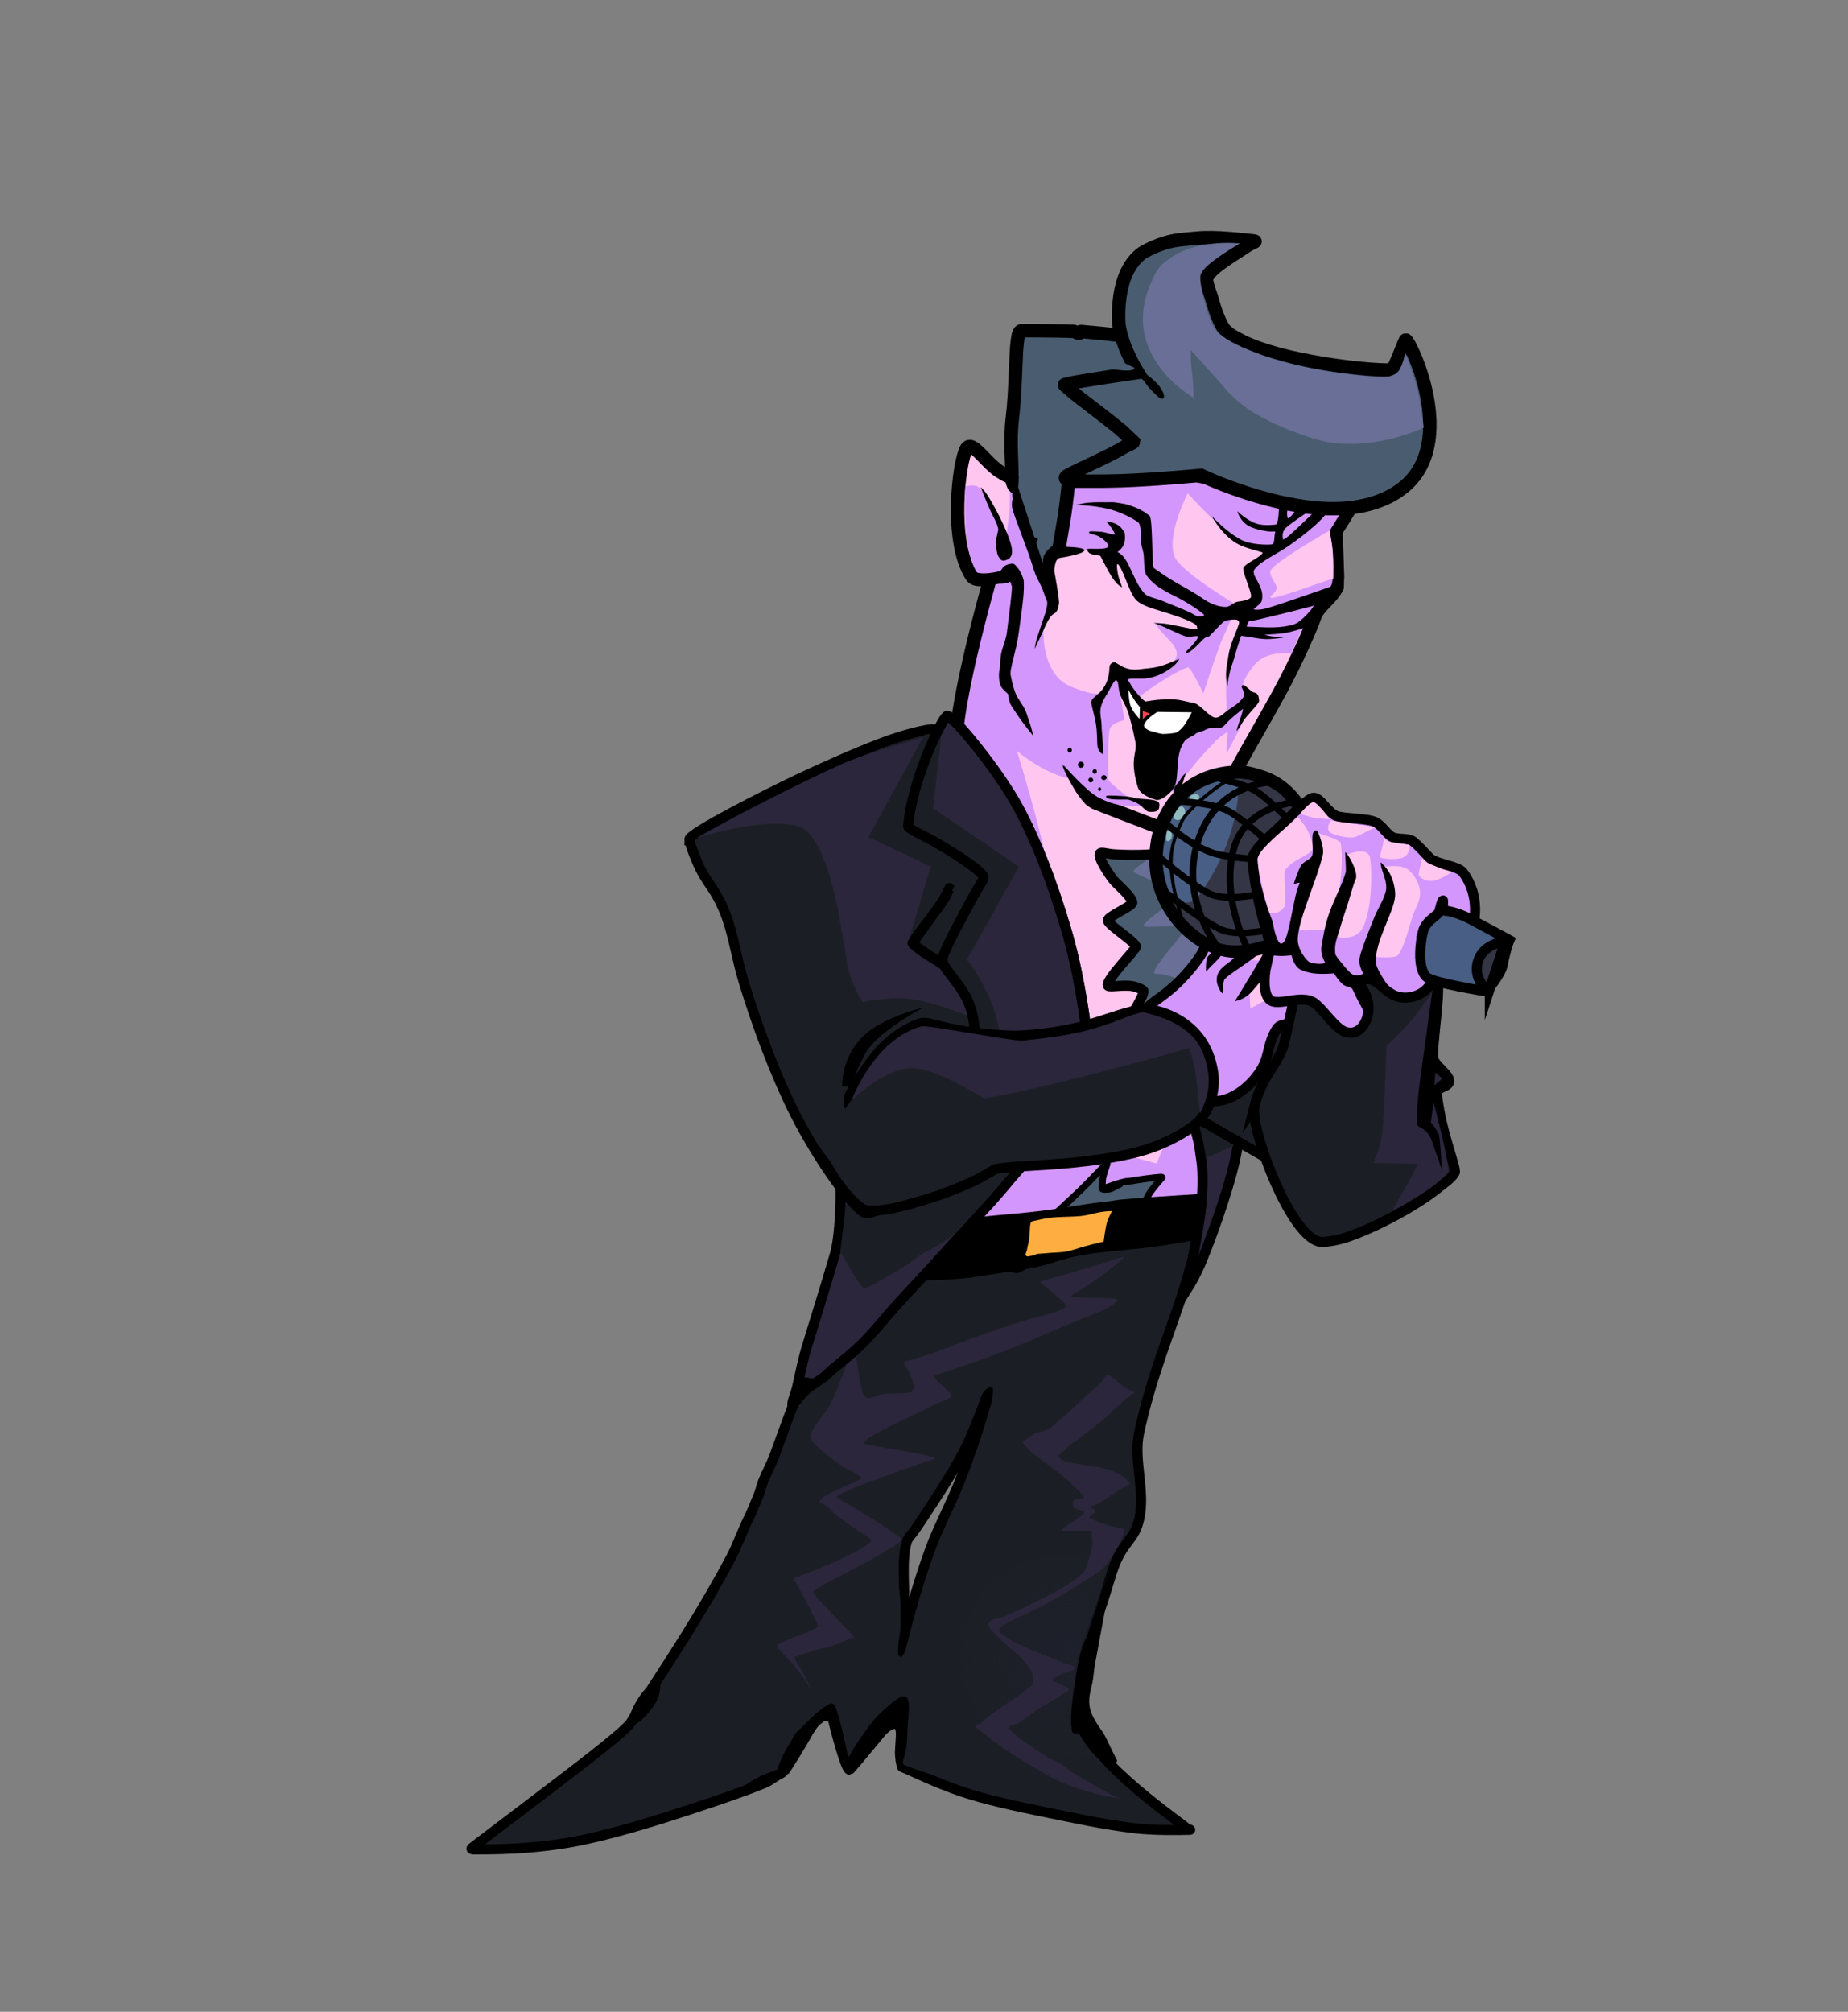 <svg version="1.1" xmlns="http://www.w3.org/2000/svg" xmlns:xlink="http://www.w3.org/1999/xlink" width="275.248" height="299.552" viewBox="0,0,275.248,299.552"><rect x="0" y="0" width="275.248" height="299.552" fill="#808080" stroke="none"/><defs><radialGradient cx="261.526" cy="276.89" r="16.464" gradientUnits="userSpaceOnUse" id="color-1"><stop offset="0" stop-color="#1e202b"/><stop offset="1" stop-color="#1e202b" stop-opacity="0"/></radialGradient></defs><g transform="translate(-102.376,-30.224)"><g data-paper-data="{&quot;isPaintingLayer&quot;:true}" fill-rule="nonzero" stroke-linejoin="miter" stroke-miterlimit="10" stroke-dasharray="" stroke-dashoffset="0" style="mix-blend-mode: normal"><path d="M102.376,329.776v-299.552h275.248v299.552z" fill="none" stroke="none" stroke-width="0" stroke-linecap="butt"/><g stroke-linecap="butt"><g><path d="M246.04,165.634c0,0 -2.001,-18 -1.146,-26.775c0.937,-9.615 6.946,-29.425 6.946,-29.425l28.8,8l-0.4,48.6z" fill="#d396fc" stroke="#000000" stroke-width="2"/><path d="M253.64,186.234c0,0 6.255,-9.938 6.286,-16.797c0.035,-7.921 -6.086,-27.403 -6.086,-27.403c0,0 3.47,3.012 7.439,4.053c4.156,1.09 16.961,1.747 16.961,1.747l13.8,38.4z" fill="#ffc6ef" stroke="none" stroke-width="0"/></g><g><path d="M270.506,182.091c0,0 2.303,-3.656 2.188,-4.315c-0.022,-0.128 -0.983,-0.693 -2.082,-0.77c-1.453,-0.102 -3.148,0.273 -3.237,-0.052c-0.248,-0.909 4.222,-5.374 4.187,-5.759c-0.069,-0.753 -3.999,-3.125 -4.176,-3.9c-0.134,-0.588 3.747,-2.16 3.642,-2.713c-0.179,-0.939 -2.076,-2.484 -2.738,-3.235c-0.359,-0.408 -2.646,-3.622 -2.024,-4.099c0.232,-0.178 1.085,0.117 1.951,0.178c1.57,0.11 3.641,0.134 5.374,0.028c6.367,-0.39 13.915,-0.963 13.915,-0.963v19.9z" fill="#4a5c6f" stroke="#000000" stroke-width="1.5"/><path d="M279.093,168.247c0.183,-0.463 -6.701,0.275 -6.449,-0.178c0.713,-1.278 5.291,-3.984 5.312,-4.484c0.034,-0.814 -6.822,-3.186 -6.765,-3.646c0.039,-0.317 2.014,-1.648 2.014,-1.648l13.5,-1.2l0.4,18.7c0,0 -3.333,1.179 -5.29,1.088c-2.258,-0.105 -4.479,-1.201 -6.158,-1.564c-0.551,-0.119 -1.076,0.035 -1.313,-0.144c-0.711,-0.536 4.246,-5.653 4.749,-6.924z" fill="#696f96" stroke="none" stroke-width="0"/></g></g><g stroke-linecap="butt"><path d="M183.701,296.989c5.676,-4.32 11.81,-8.987 12.668,-10.341c0.77,-1.214 1.538,-2.604 2.531,-4.141c3.497,-5.409 8.272,-12.637 12.38,-20.426c0.932,-1.766 1.578,-3.68 2.454,-5.48c0.651,-1.337 0.986,-2.198 1.551,-3.548c0.406,-0.969 0.393,-1.329 0.767,-2.294c0.32,-0.829 1.296,-2.752 1.6,-3.573c1.293,-3.497 2.462,-6.894 3.752,-9.991c3.861,-9.269 5.717,-16.918 5.717,-16.918l29.247,-4.838c0,0 -3.649,15.058 -9.383,28.661c-1.395,3.31 -3.976,7.301 -5.874,10.209c-0.952,1.46 -1.783,2.739 -2.527,3.793c-0.446,0.632 -0.975,1.079 -1.162,1.726c-0.787,2.722 -0.26,6.209 -0.401,10.344c-0.242,7.05 -0.735,14.742 -0.735,14.742c0,0 -7.236,8.826 -7.369,8.826c-0.577,-0.001 -2.095,-5.915 -2.627,-8.061c-0.118,-0.476 -0.414,-0.627 -0.776,-0.376c-0.987,0.684 -2.979,2.193 -4.111,3.939c-0.81,1.249 -1.927,4.705 -2.621,4.996c-0.761,0.319 -1.69,1.136 -2.514,1.472c-3.275,1.337 -6.986,2.579 -10.852,3.855c-5.127,1.692 -10.526,3.352 -15.539,4.469c-7.871,1.753 -15.361,1.529 -16.494,1.562c-1.127,0.033 -0.889,-0.097 -0.248,-0.583c0,0 6.086,-4.615 10.565,-8.024z" fill="#1b1f25" stroke="#000000" stroke-width="1.5"/><path d="M254.482,215.398l26.762,-3.537c0,0 -0.625,4.249 -2.64,10.644c-1.777,5.638 -4.842,12.889 -6.58,21.134c-0.848,4.022 0.975,8.57 0.027,12.774c-0.675,2.992 -2.127,3.22 -3.478,6.362c-0.706,1.641 -1.219,3.796 -1.966,6.004c-1.03,3.045 -2.262,6.192 -2.882,8.235c-0.971,3.196 -0.319,5.916 -0.364,8.456c-0.103,5.833 13.693,15.254 15.707,16.931c0.2,0.167 0.678,0.268 0.561,0.272c-1.712,0.06 -5.591,0.092 -8.253,-0.231c-4.762,-0.578 -9.021,-1.521 -12.8,-2.286c-5.196,-1.053 -9.487,-1.99 -12.938,-3.162c-4.134,-1.404 -7.062,-2.922 -8.896,-3.669c-0.334,-0.136 0.072,-5.68 0.152,-7.241c0.081,-1.58 -0.939,-1.17 -0.939,-1.17c0,0 -0.456,-5.392 0.573,-9.252c0.721,-2.706 2.012,-8.204 4.382,-14.728c1.125,-3.096 2.972,-6.563 4.324,-9.933c1.323,-3.297 2.418,-6.496 3.382,-9.699c4.27,-14.193 5.867,-25.904 5.867,-25.904z" fill="#1b1f25" stroke="#000000" stroke-width="1.5"/><path d="M246.006,243.084c0,0 -4.799,0.893 -4.898,-0.302c-0.327,-3.954 2.59,-27.587 2.59,-27.587h21.303c0,0 -11.683,26.678 -13.624,30.185c-0.456,0.824 -2.531,-0.995 -2.531,-0.995c0,0 2.078,-7.643 1.243,-7.643c-1.104,0 -1.837,1.709 -2.5,3.036c-0.789,1.578 -1.583,3.306 -1.583,3.306z" fill="#1b1f25" stroke="none" stroke-width="0"/><path d="M231.808,284.43c0.016,-2.012 1.749,-9.758 1.749,-9.758c0,0 0.827,-11.181 1.389,-11.555c0.345,-0.229 1.285,2.449 1.478,4.723c0.162,1.904 0.057,5.379 -0.016,5.613c-0.028,0.089 -0.324,1.773 -0.283,2.758c0.026,0.632 0.348,0.738 0.451,0.738c0.457,0 1.634,-3.384 2.542,-6.447c0.539,-1.817 1.129,-3.731 1.173,-4.182c0.125,-1.288 0.546,8.189 0.546,8.189l-0.799,10.57c0,0 -8.239,0.662 -8.228,-0.65z" fill="#1b1f25" stroke="none" stroke-width="0"/><path d="M245.062,276.89c0,-8.329 7.371,-15.082 16.464,-15.082c2.435,0 4.745,-0.813 6.825,0.056c0.114,0.048 -0.188,0.862 -0.598,1.999c-0.284,0.787 -0.574,1.729 -1.005,2.678c-0.516,1.138 -0.883,2.858 -1.517,4.446c-0.318,0.796 -0.742,2.174 -1.063,3.391c-0.052,0.198 -0.145,0.499 -0.251,0.825c-0.205,0.629 -0.397,1.351 -0.51,1.605c-1.56,3.517 0.237,8.513 -0.834,9.618c-0.118,0.122 0.571,2.516 1.429,3.56c0.626,0.762 2.126,1.967 2.049,1.982c-1.088,0.207 -3.369,0.004 -4.524,0.004c-9.093,0 -16.464,-6.752 -16.464,-15.082z" fill="url(#color-1)" stroke="none" stroke-width="0"/><path d="M267.974,293.78c0,0 -1.613,-1.217 -2.902,-2.611c-0.835,-0.903 -1.414,-1.879 -1.928,-2.73c-0.148,-0.245 -0.977,0.026 -1.071,-0.36c-0.273,-1.125 -0.187,-2.915 0.047,-4.796c0.242,-1.951 0.595,-4 0.876,-5.507c0.255,-1.367 0.717,-2.777 0.717,-2.777l3.462,-6.18c0,0 -1.528,8.215 -1.733,9.344c-0.137,0.754 -0.189,1.815 -0.376,2.694c-0.231,1.088 -0.574,2.027 -0.417,3.307c0.234,1.914 1.888,3.655 2.332,4.579c0.939,1.958 1.792,3.656 1.792,3.656z" fill="#000000" stroke="none" stroke-width="0"/><path d="M219.875,294.291c0,0 -6.861,2.426 -7.171,2.327c-0.134,-0.043 1.244,-1.054 2.645,-1.77c1.378,-0.705 2.777,-1.114 2.777,-1.114c0,0 0.742,-2.292 2.056,-4.243c0.329,-0.49 0.552,-1.088 0.975,-1.472c0.959,-0.87 2.784,-2.992 4.773,-4.099c0.689,-0.383 1.035,0.675 1.49,2.352c0.731,2.695 1.485,6.626 1.485,6.626c0,0 -0.319,1.383 -1.254,-0.326c-1.158,-2.115 -1.231,-6.155 -2.233,-6.155c-0.948,0 -1.868,1.861 -2.979,3.758c-1.249,2.132 -2.563,4.118 -2.563,4.118z" fill="#000000" stroke="none" stroke-width="0"/><path d="M228.278,293.455c0,0 -0.861,-1.6 -0.683,-2.116c0.088,-0.253 1.119,0.708 1.277,0.394c0.639,-1.272 1.809,-2.981 3.074,-4.68c1.335,-1.793 3.382,-3.419 4.318,-4.026c0.459,-0.298 1.036,-0.284 1.219,0.003c0.464,0.728 0.242,2.238 0.059,3.879c-0.22,1.967 -0.535,4.052 -0.772,5.274c-0.119,0.614 -0.276,1.062 -0.276,1.062c0,0 -0.679,0.245 -0.749,-1.053c-0.017,-0.314 -0.091,-0.668 -0.08,-1.036c0.05,-1.617 0.354,-3.51 -0.078,-3.499c-1.021,0.026 -3.534,3.503 -5.359,5.356c-0.881,0.894 -1.951,0.441 -1.951,0.441z" fill="#000000" stroke="none" stroke-width="0"/><path d="M236.839,292.591c0.127,-0.433 0.337,-1.214 0.449,-1.727c0.185,-0.849 0.993,-5.589 0.993,-5.589l1.819,2.883c0,0 2.209,2.142 3.519,3.411c0.447,0.434 1.063,1.031 1.724,1.672c1.784,1.729 3.894,3.775 3.894,3.775c0,0 -9.316,-2.942 -9.84,-3.133c-0.779,-0.284 -1.816,-0.661 -2.148,-0.781c-0.205,-0.075 -0.475,-0.294 -0.411,-0.51z" fill="#1b1f25" stroke="none" stroke-width="0"/><path d="M196.241,287.068c-0.68,-0.1 0.06,-2.19 1.166,-3.937c0.754,-1.191 2.323,-2.918 2.971,-2.829c0.363,0.05 0.414,0.731 0.31,1.505c-0.105,0.784 -0.368,1.617 -1.006,2.505c-0.712,0.991 -1.54,1.939 -2.307,2.419c-0.483,0.302 -1.118,0.339 -1.134,0.337z" fill="#000000" stroke="none" stroke-width="0"/><path d="M223.123,281.836c0,0 -0.417,-0.99 -1.46,-2.326c-0.474,-0.609 -1.046,-1.336 -1.592,-1.943c-0.721,-0.802 -1.398,-1.452 -1.751,-1.897c-0.187,-0.235 -0.207,-0.461 -0.189,-0.491c0.233,-0.393 3.205,-1.359 4.903,-2.123c0.643,-0.289 1.173,-0.485 1.201,-0.704c0.038,-0.296 -2.527,-5.092 -3.491,-6.823c-0.242,-0.434 -0.044,-0.321 0.279,-0.443c1.334,-0.504 5.027,-1.931 7.813,-3.317c1.68,-0.836 3.093,-1.601 3.34,-2.249c0.021,-0.056 -0.719,-0.583 -1.566,-1.122c-0.814,-0.518 -1.895,-1.23 -2.85,-1.941c-0.871,-0.649 -1.542,-1.374 -2.163,-1.877c-0.627,-0.507 -1.246,-0.616 -1.149,-0.829c0.288,-0.634 2.221,-1.562 3.86,-2.244c0.618,-0.257 2.347,-1.022 2.375,-1.25c0.02,-0.16 -0.739,-0.567 -1.778,-1.157c-0.294,-0.167 -0.686,-0.28 -0.996,-0.49c-2.278,-1.542 -5.004,-3.821 -4.861,-4.489c0.166,-0.776 0.697,-1.522 1.227,-2.262c0.782,-1.089 1.661,-2.165 2.163,-3.304c2.015,-4.569 3.209,-8.748 3.209,-8.748c0,0 0.728,7.628 1.502,8.351c0.696,0.65 1.787,-0.262 2.909,-0.371c1.33,-0.129 2.704,-0.075 3.515,-0.152c0.419,-0.04 0.688,-0.17 0.722,-0.262c0.284,-0.762 0.199,-1.073 -0.034,-1.742c-0.28,-0.804 -0.772,-1.659 -1.09,-2.17c-0.179,-0.288 -0.328,-0.384 0.073,-0.509c0.791,-0.248 2.528,-0.724 4.397,-1.363c1.733,-0.592 3.709,-1.428 5.838,-2.211c2.058,-0.757 4.264,-1.461 6.222,-2.127c2.359,-0.803 4.479,-1.201 5.955,-1.692c0.641,-0.213 1.161,-0.566 1.526,-0.774c0.353,-0.201 -2.244,-2.311 -3.317,-3.162c-0.274,-0.218 -0.741,-0.495 -0.407,-0.606c1.183,-0.393 4.54,-1.268 6.153,-1.776c1.569,-0.495 4.588,-1.441 5.885,-1.836c0.418,-0.127 0.343,0.021 0.048,0.277c-0.684,0.592 -2.055,1.743 -3.638,2.876c-1.687,1.207 -3.98,2.461 -3.991,2.638c-0.026,0.448 6.925,0.019 6.924,0.652c-0,0.005 -0.555,0.671 -1.993,1.364c-1.235,0.594 -2.937,1.184 -4.852,1.984c-2.614,1.093 -5.624,2.45 -8.378,3.559c-6.512,2.622 -12.094,4.092 -12.109,4.429c-0.019,0.436 2.493,2.312 2.611,2.916c0.054,0.275 -1.394,0.697 -2.616,1.309c-3.484,1.746 -9.801,4.504 -10.573,5.654c-0.124,0.184 1.457,0.423 3.437,0.768c3.219,0.561 7.496,1.279 7.228,1.576c-0.11,0.122 -2.847,0.933 -5.809,2.028c-1.961,0.725 -4.055,1.469 -5.715,2.144c-1.794,0.729 -3.083,1.365 -3.155,1.459c-0.107,0.139 1.987,1.242 4.219,2.612c2.752,1.689 5.756,3.705 5.618,3.878c-0.326,0.408 -2.582,1.81 -5.146,3.195c-3.61,1.95 -7.829,4.013 -8.129,4.506c-0.208,0.343 6.372,6.846 6.145,6.817c-0.412,-0.052 -1.829,0.713 -3.274,1.22c-1.172,0.412 -2.306,0.525 -3.382,0.918c-1.137,0.415 -2.026,0.722 -2.256,0.717c-0.179,-0.004 0.56,1.251 1.04,2.009c0.971,1.533 1.37,2.925 1.37,2.925z" fill="#2b263c" stroke="none" stroke-width="0"/><path d="M248.505,286.8c0.339,-0.295 0.705,-0.734 1.228,-1.121c1.507,-1.116 3.613,-2.449 4.956,-3.425c0.812,-0.59 1.457,-1.098 1.506,-1.212c0.215,-0.509 0.043,-1.6 -0.247,-2.083c-0.305,-0.506 -0.849,-1.263 -1.595,-2.003c-0.625,-0.62 -1.417,-1.205 -2.094,-1.837c-1.046,-0.977 -2.013,-1.885 -2.465,-2.469c-0.21,-0.272 -0.313,-0.621 -0.264,-0.72c0.02,-0.042 0.213,-0.321 0.673,-0.524c0.361,-0.159 1,-0.199 1.557,-0.425c0.713,-0.29 1.56,-0.639 2.471,-1.06c0.903,-0.417 1.869,-0.947 2.83,-1.418c1.273,-0.624 2.537,-1.275 3.634,-1.906c1.76,-1.011 3.158,-2.154 3.367,-2.742c0.419,-1.178 0.767,-2.334 1.015,-3.453c0.1,-0.45 -0.142,-1.792 -0.072,-2.223c0.017,-0.102 -4.44,0.012 -4.424,-0.074c0.124,-0.672 3.179,-2.07 3.264,-2.687c0.032,-0.229 -0.36,-0.268 -0.761,-0.374c-0.693,-0.184 -0.976,-0.419 -0.922,-1.108c0.05,-0.642 1.585,-0.432 1.68,-0.808c0.028,-0.109 -1.383,-1.63 -3.293,-3.212c-1.517,-1.256 -3.439,-2.494 -4.561,-3.489c-0.803,-0.712 -1.321,-1.424 -1.292,-1.48c0.028,-0.056 0.595,-0.377 1.474,-1.09c0.564,-0.457 1.912,-0.416 2.674,-1.032c1.583,-1.278 3.348,-2.902 4.861,-4.353c0.827,-0.793 1.742,-1.46 2.347,-2.065c0.479,-0.479 0.702,-0.948 0.962,-1.214c0.235,-0.24 0.286,-0.467 0.54,-0.264c0.582,0.466 1.865,1.518 2.393,1.912c0.199,0.148 1.08,0.518 1.283,0.639c0.322,0.193 -0.219,0.231 -0.482,0.458c-0.425,0.368 -1.149,0.995 -2.025,1.758c-0.454,0.396 -0.949,0.978 -1.464,1.429c-1.374,1.203 -2.891,2.211 -4.162,3.322c-0.332,0.29 -0.755,0.469 -1.077,0.703c-0.49,0.356 -0.855,0.743 -1.163,1.074c-0.492,0.528 -0.864,0.67 -0.852,0.726c0.046,0.213 0.534,0.744 0.917,0.869c1.247,0.406 3.985,0.551 6.286,1.148c1.551,0.402 2.963,1.374 3.458,2.156c0.051,0.08 -0.36,0.213 -0.976,0.587c-1.014,0.616 -2.504,1.613 -3.488,2.262c-0.57,0.376 -1.624,0.585 -1.577,0.665c0.15,0.256 0.714,0.214 0.871,0.474c0.227,0.376 -1.014,0.755 -0.776,1.138c0.054,0.087 1.074,0.584 2.189,0.942c1.392,0.447 2.933,0.687 2.933,0.687c0,0 -0.007,1.156 -1.269,3.146c-0.601,0.947 -1.105,2.142 -2.738,3.383c-0.625,0.475 -1.443,0.904 -2.252,1.422c-2.03,1.298 -4.445,2.755 -6.835,3.975c-1.426,0.728 -2.976,1.324 -4.044,1.885c-0.871,0.458 -1.394,0.918 -1.494,1.202c-0.176,0.498 1.518,1.524 3.706,2.519c1.759,0.8 3.867,1.554 5.36,2.198c1.274,0.55 2.38,0.658 2.324,0.987c-0.065,0.389 -3.758,1.146 -3.489,1.854c0.047,0.123 0.358,0.183 0.657,0.325c0.746,0.356 1.924,0.76 1.759,1.151c-0.062,0.147 -0.549,0.319 -1.155,0.737c-0.895,0.617 -2.43,1.432 -3.706,2.274c-1.132,0.747 -2.007,1.531 -2.835,1.98c-0.321,0.174 -0.884,0.204 -1.196,0.392c-0.23,0.139 0.169,0.444 0.603,0.867c0.838,0.816 2.673,2.094 4.809,3.463c0.782,0.501 1.604,0.789 2.432,1.297c0.609,0.373 1.22,0.968 1.822,1.327c1.998,1.194 3.882,2.273 5.155,2.975c0.98,0.54 2.078,0.791 2.078,0.791c0,0 -2.142,-0.174 -5.231,-1.097c-1.251,-0.374 -2.726,-0.808 -4.171,-1.501c-3.288,-1.614 -6.689,-3.786 -9.097,-5.463c-1.329,-0.926 -2.273,-1.776 -2.81,-2.223c-0.194,-0.162 -0.674,-0.306 -0.509,-0.547c0.072,-0.105 0.665,-0.288 0.791,-0.398z" fill="#2b263c" stroke="none" stroke-width="0"/></g><g stroke-linecap="butt"><g fill="none" stroke="none" stroke-width="1" font-family="sans-serif" font-weight="normal" font-size="12" text-anchor="start"/><path d="M239.457,215.973l19.722,-22.186c0,0 2.314,-4.416 6.555,-5.918c3.714,-1.316 17.52,-2.61 17.52,-2.61c0,0 0.873,15.939 0.694,20.337c-0.078,1.907 -1.748,5.577 -1.748,5.577z" fill="#d396fc" stroke="none" stroke-width="0"/><path d="M257.856,212.518c0,0 3.912,-3.588 5.555,-5.17c1.016,-0.978 3.002,-3.074 3.758,-3.847c0.22,-0.225 0.086,0.104 -0.016,0.39c-0.212,0.598 -0.541,1.59 -0.553,2.017c-0.006,0.208 -0.076,1.101 -0.043,1.342c0.01,0.073 0.511,0.117 1.007,0.038c0.574,-0.092 1.261,-0.638 1.552,-0.713c0.579,-0.149 -2.124,0.522 -1.925,0.453c0.653,-0.226 1.714,-0.619 2.698,-0.847c0.361,-0.084 0.794,-0.068 1.075,-0.123c0.977,-0.193 3.336,-0.501 4.328,-0.56c0.395,-0.023 0.019,0.23 -0.22,0.515c-0.316,0.378 -0.786,0.947 -1.258,1.555c-0.8,1.03 -2.079,4.586 -2.514,4.758c-2.645,1.047 -13.446,0.193 -13.446,0.193z" fill="#4a5c6f" stroke="#000000" stroke-width="1"/><path d="M236.611,220.913l6.794,-8.842c0,0 3.271,-0.461 6.223,-0.778c1.667,-0.179 5.046,-0.41 8.523,-0.858c2.871,-0.37 5.688,-0.946 8.737,-1.262c0.874,-0.091 1.738,-0.265 2.582,-0.346c3.593,-0.342 6.838,-0.502 9.079,-0.66c1.946,-0.137 3.134,-0.205 3.134,-0.205l-1.148,6.877c0,0 -2.921,0.597 -7.073,1.126c-2.94,0.374 -6.641,0.58 -9.726,1.107c-3.667,0.627 -4.696,1.464 -8.164,2.034c-0.696,0.114 -0.992,0.582 -1.648,0.689c-0.321,0.052 -1.019,-0.254 -1.328,-0.205c-2.292,0.368 -4.251,0.67 -5.623,0.86c-3.577,0.495 -10.361,0.463 -10.361,0.463z" fill="#000000" stroke="none" stroke-width="0"/><g><path d="M280.05,217.539c0.39,-2.26 0.962,-5.093 1.235,-7.713c0.313,-3.004 0.219,-5.729 -0.003,-6.992c-0.132,-0.753 -0.193,-1.715 -0.435,-2.75c-0.434,-1.854 -1.161,-3.941 -1.866,-5.468c-2.063,-4.465 -49.584,1.793 -49.584,1.793c0,0 51.82,-16.342 55.971,-12.205c0.678,0.676 2.124,11.072 1.996,12.25c-0.201,1.849 -0.518,3.62 -0.749,5.02c-0.672,4.075 -3.282,11.687 -5.203,16.374c-0.955,2.33 -2.037,4.03 -2.037,4.03c0,0 0.397,-2.726 0.675,-4.339z" fill="#2b263c" stroke="#000000" stroke-width="1.5"/><path d="M282.006,202.599c0,0 -0.773,-5.13 -2.018,-7.535c-0.623,-1.202 -1.685,-3.533 -2.793,-5.244c-0.572,-0.882 -1.419,-1.713 -1.961,-2.448c-1.349,-1.829 -2.176,-3.071 -2.176,-3.071l11.974,-0.491c0,0 1.028,6.16 1.52,9.893c0.196,1.486 0.064,2.588 0.049,2.764c-0.173,2.085 -0.516,4.412 -0.516,4.412c0,0 -1.385,0.57 -2.027,0.89c-0.58,0.29 -2.052,0.829 -2.052,0.829z" fill="#1b1f25" stroke="none" stroke-width="0"/></g><g><path d="M220.386,239.304c-0.014,-0.454 0.411,-1.318 0.698,-2.481c0.388,-1.573 0.744,-3.695 1.471,-6.096c1.276,-4.213 2.886,-9.286 4.174,-13.763c0.551,-1.917 0.721,-4.946 0.808,-6.655c0.205,-4.038 -0.478,-22.003 -0.478,-22.003l35.475,5.821c0,0 -1.85,2.095 -4.593,5.471c-0.363,0.447 -3.484,3.936 -4.071,4.376c-0.387,0.29 1.739,-2.48 1.463,-2.157c-0.38,0.445 2.149,-1.759 1.992,-1.254c-0.12,0.389 -2.904,3.484 -3.238,3.86c-1.247,1.405 -2.736,3.268 -4.151,4.818c-2.36,2.584 -4.882,5.321 -7.331,8.049c-2.108,2.349 -4.352,4.691 -6.389,6.923c-1.938,2.123 -3.661,4.363 -5.512,6.168c-1.967,1.918 -4.046,3.376 -5.492,4.792c-0.483,0.473 -1.987,1.208 -2.838,2.029c-1.311,1.264 -1.973,2.563 -1.987,2.104z" fill="#2b263c" stroke="#000000" stroke-width="1.5"/><path d="M221.085,237.229v-1.719c0,0 0.441,-0.246 0.789,-0.246c0.456,0 1.711,0.246 1.711,0.246v1.228z" fill="#000000" stroke="none" stroke-width="0"/><path d="M227.533,216.598c0,0 0.535,-4.646 0.862,-7.038c0.168,-1.231 -0.068,-3.135 -0.099,-5.002c-0.048,-2.929 -1.185,-16.377 -1.185,-16.377l33.975,7.049c0,0 -1.59,1.512 -3.69,3.692c-0.289,0.3 -0.507,1.143 -1.014,1.506c-0.684,0.49 -1.679,0.877 -2.046,1.306c-0.402,0.47 -0.509,1.885 -0.827,2.256c-2.775,3.242 -8.344,9.415 -8.344,9.415c0,0 -1.012,0.951 -2.803,2.09c-0.763,0.485 -1.62,0.781 -2.512,1.339c-0.908,0.568 -1.854,1.399 -2.774,1.959c-2.876,1.751 -5.507,3.257 -6.006,3.232c-0.521,-0.027 -3.537,-5.427 -3.537,-5.427z" fill="#1b1f25" stroke="none" stroke-width="0"/></g><path d="M262.518,200.184c0,0 4.55,-2.07 6.249,-2.908c1.293,-0.638 3.592,-1.521 3.592,-1.521c0,0 1.3,0.762 1.964,0.815c0.683,0.055 1.902,0.005 1.902,0.005c0,0 0.092,1.288 -0.228,3.081c-0.246,1.375 -1.354,3.808 -1.354,3.808z" fill="#ffc6ef" stroke="none" stroke-width="0"/><path d="M255.176,217.162c-0.17,-0.269 0.139,-0.482 0.198,-1.026c0.039,-0.361 0.193,-0.776 0.254,-1.185c0.103,-0.69 0.115,-1.36 0.143,-1.717c0.034,-0.439 0.005,-1.129 0.454,-1.191c0.466,-0.064 1.161,-0.308 2.603,-0.497c1.395,-0.183 3.068,-0.103 4.602,-0.266c1.042,-0.111 2.019,-0.436 2.8,-0.569c1.068,-0.181 1.77,-0.157 1.77,-0.157c0,0 -0.59,1.108 -0.769,1.763c-0.225,0.824 -0.475,2.792 -0.475,2.792c0,0 -1.26,0.268 -2.634,0.644c-1.03,0.282 -2.082,0.664 -2.946,0.826c-0.807,0.151 -2.074,0.139 -3.219,0.266c-0.366,0.041 -0.816,0.031 -1.138,0.106c-0.334,0.077 -0.539,0.239 -0.784,0.256c-0.411,0.029 -0.687,0.225 -0.858,-0.044z" fill="#fead41" stroke="none" stroke-width="0"/></g><g stroke-linecap="butt"><path d="M264.981,149.425c-0.185,-0.077 -1.039,-1.051 -1.702,-2.163c-3.183,-5.342 -1.13,-4.017 -1.595,-4.496c-0.761,-0.783 -1.712,-0.232 -2.608,-1.251c-2.343,-2.662 -3.622,-4.22 -5.243,-6.778c-0.263,-0.414 -0.215,-1.268 -0.493,-1.723c-0.219,-0.358 -0.747,-0.65 -0.981,-1.04c-0.193,-0.32 -0.273,-1.307 -0.096,-2.057c0.154,-0.655 0.008,-1.521 0.305,-2.564c0.25,-0.876 0.663,-1.891 0.776,-2.871c0.312,-2.699 0.733,-5.49 0.759,-6.95c0.005,-0.305 -0.535,-1.55 -0.79,-2.137c-0.24,-0.553 -0.765,-0.458 -0.785,-0.476c-0.346,-0.306 0.324,0.737 -0.211,1.065c-0.33,0.202 -0.969,0.118 -1.33,0.171c-1.573,0.228 -3.301,0.775 -3.918,-0.195c-3.359,-5.277 -1.863,-17.007 -0.764,-18.914c0.873,-1.516 3.043,2.419 5.356,3.622c0.9,0.63 1.66,0.64 1.66,0.64c0,0 15.157,-7.241 23.618,-6.694c8.792,0.568 28.178,10.043 28.178,10.043c0,0 -1.272,0.505 -2.254,2.27c-0.435,0.782 -1.456,2.229 -1.489,2.433c-0.032,0.198 0.287,8.001 0.247,8.092c-0.887,2.012 -2.901,2.959 -3.449,4.677c-0.323,1.012 -2.438,6.089 -5.24,11.225c-2.87,5.26 -6.284,11.005 -6.38,11.487c-0.28,1.107 -1.842,10.593 -3.113,10.265c-2.671,-0.688 -6.954,-1.098 -9.824,-2.216c-3.269,-1.273 -7.025,-2.686 -8.149,-3.156z" fill="#ffc6ef" stroke="#000000" stroke-width="2"/><path d="M259.243,112.096l-0.143,-15.857l44.218,8.285l-2.933,4.79c0,0 0.315,1.144 0.47,2.634c0.234,2.253 0.145,5.411 -0.347,5.62c-0.194,0.082 -0.469,0.551 -0.98,1.09c-0.609,0.642 -1.35,1.444 -2.004,2.642c-1.462,2.68 -2.767,6.29 -2.767,6.29c0,0 -3.645,-0.705 -5.597,1.694c-0.913,1.122 -1.492,2.087 -1.675,2.867c-0.038,0.162 1.049,0.644 1.169,0.995c0.182,0.533 -0.42,0.948 -0.42,0.948c0,0 -3.361,3.682 -4.549,3.489c-1.568,-0.255 -12.571,-3.106 -12.571,-3.106l-0.603,-0.192c0,0 -1.473,-1.263 -1.207,-0.138c0.263,1.112 0.499,3.315 0.499,3.315c0,0 -1.957,0.389 -2.153,1.397c-0.401,2.059 -0.113,10.246 -0.113,10.246c0,0 -7.249,-8.539 -9.232,-9.554c-2.386,-1.222 -3.803,-10.584 -3.803,-10.584z" fill="#d396fc" stroke="none" stroke-width="0"/><path d="M257.909,122.894c0.164,-1.028 1.064,-2.175 0.933,-3.67c-0.185,-2.126 -1.432,-4.664 -1.066,-6.063c0.429,-1.637 3.466,-1.208 3.466,-1.208c0,0 3.791,-0.387 7.681,1.913c2.641,1.562 1.186,4.396 6.193,6.482c2.622,1.092 6.554,2.177 6.554,2.177c0,0 -0.12,2.017 -1.708,1.906c-0.689,-0.048 -5.146,-1.451 -5.227,-1.347c-0.455,0.585 2.4,2.603 2.827,3.956c0.518,1.64 -1.393,2.639 -2.444,3.235c-0.988,0.56 -5.271,-0.056 -6.243,0.401c-1.29,0.606 -1.719,2.726 -2.942,2.813c-1.15,0.082 -2.141,-0.343 -2.994,-0.628c-1.333,-0.445 -2.331,-0.96 -3.074,-1.829c-2.333,-2.726 -2.158,-6.88 -1.957,-8.137z" fill="#ffc6ef" stroke="none" stroke-width="0"/><path d="M251.855,128.17l3.226,0.941l-2.376,4.05z" fill="#000000" stroke="none" stroke-width="0"/><path d="M246.15,102.655c0,0 0.815,-0.286 1.743,-0.043c0.151,0.039 0.424,0.32 0.648,0.58c1.332,1.548 3.761,6.719 3.761,6.719c0,0 0.208,-2.08 0.386,-3.04c0.167,-0.907 0.078,-6.715 0.078,-6.715l6.254,20.277l-1.369,3.379l0.838,12.779c0,0 0.4,0.325 0.771,0.736c0.549,0.608 1.957,2.743 3.846,4.853c1.317,1.471 2.716,3.191 4.008,4.528c0.429,0.444 1.53,0.907 1.916,1.285c1.373,1.349 -0.472,1.89 -0.472,1.89c0,0 -0.717,0.053 -2.705,-1c-1.69,-0.895 -4.975,-4.627 -4.975,-4.627c0,0 -3.272,-0.336 -4.031,-1.146c-0.023,-0.024 0.218,-1.721 -0.431,-2.825c-0.087,-0.148 -0.257,-1.304 -0.785,-2.732c-0.214,-0.58 -0.345,-1.218 -0.644,-1.785c-0.417,-0.791 -1.014,-1.502 -1.323,-2.244c-0.488,-1.173 -0.725,-2.631 -0.732,-2.655c-0.28,-0.903 0.817,-3.544 1.21,-6.638c0.385,-3.038 0.953,-6.231 0.655,-7.914c-0.091,-0.515 -1.075,-2.109 -1.545,-2.159c-0.263,-0.028 -0.916,0.092 -1.291,0.372c-0.349,0.261 -0.42,0.679 -0.705,0.747c-1.332,0.319 -3.131,0.537 -3.474,0.026c-0.795,-1.399 -1.29,-3.549 -1.506,-5.638c-0.311,-3.014 -0.125,-7.01 -0.125,-7.01z" fill="#d396fc" stroke="none" stroke-width="0"/><path d="M253.077,101.205c0.082,-1.849 -0.338,-5.325 0.09,-8.778c0.504,-4.073 0.443,-9.516 0.764,-11.576c0.074,-0.478 0.141,-1.398 0.665,-1.398c1.188,-0.001 5.725,0.017 7.635,0.104c0.334,0.015 0.539,0.271 0.805,0.291c0.258,0.02 0.109,-0.287 0.368,-0.265c4.945,0.415 10.775,1.172 10.775,1.172c0,0 5.454,12.429 3.265,15.992c-1.96,3.189 -15.889,5.054 -15.889,5.054c0,0 -0.35,3.427 -0.622,5.165c-0.259,1.651 -0.857,5.068 -0.857,5.068c0,0 -1.05,0.749 -1.274,1.267c-0.401,0.928 -0.457,2.131 -0.427,3.019c0.024,0.715 0.009,0.748 -0.222,0.17c-0.641,-1.604 -1.94,-4.889 -2.613,-6.813c-0.443,-1.267 -0.89,-2.263 -1.385,-3.878c-0.213,-0.695 0.166,-1.072 0.013,-1.578c-0.058,-0.194 0.076,-0.715 -0.12,-1.103c-0.134,-0.265 -0.599,-0.397 -0.691,-0.601c-0.257,-0.568 -0.251,-0.766 -0.233,-1.186z" fill="#4a5c6f" stroke="#000000" stroke-width="2"/><path d="M270.022,94.881c-1.91,-1.796 -7.024,-5.422 -8.606,-6.885c-0.628,-0.581 -0.696,-0.44 -0.072,-0.607c1.484,-0.399 10.492,-1.696 10.492,-1.696c0,0 -2.78,-4.482 -2.849,-7.842c-0.15,-7.247 2.736,-9.313 3.383,-9.863c0.258,-0.219 2.034,-1.212 4.025,-1.737c1.403,-0.37 2.879,-0.427 4.325,-0.567c2.751,-0.267 6.806,0.264 8.31,0.404c0.73,0.068 -0.133,0.229 -0.821,0.691c-2.004,1.346 -6.178,3.704 -6.133,5.108c0.024,0.741 0.618,2.064 0.977,3.405c0.263,0.981 0.73,2.312 1.393,3.535c0.481,0.887 1.585,1.517 2.983,2.213c5.906,2.938 18.182,4.366 22.214,4.278c0.403,-0.009 1.962,-4.534 2.112,-4.492c0.67,0.192 7.957,15.313 -0.368,21.988c-3.142,2.52 -7.548,3.375 -12.109,3.104c-8.878,-0.527 -18.01,-4.922 -18.01,-4.922c0,0 -6.614,0.632 -11.976,0.817c-3.031,0.104 -5.648,0.034 -6.624,0.054c-0.795,0.016 -2.018,-0.192 -1.454,-0.741c0,0 0.886,-0.495 1.865,-0.961c2.003,-0.953 5.245,-2.438 6.718,-3.37c0,0 1.419,-0.628 1.428,-0.773c0,0 -0.559,-0.536 -1.203,-1.142z" fill="#4a5c6f" stroke="#000000" stroke-width="2"/><path d="M273.691,72.619c1.058,-2.502 1.429,-2.766 2.496,-3.616c4.18,-3.331 10.85,-2.53 10.85,-2.53c0,0 -5.315,3.088 -5.836,4.493c-0.388,1.048 1.182,7.275 2.322,8.488c1.24,1.32 3.284,2.265 5.607,3.175c7.236,2.835 17.762,3.946 19.887,3.677c0.318,-0.04 1.198,-0.246 1.614,-0.772c0.793,-1.002 1.022,-2.847 1.022,-2.847c0,0 1.314,3.421 1.74,5.067c0.487,1.883 1.029,6.142 1.029,6.142c0,0 -8.531,4.186 -16.56,1.588c-3.755,-1.215 -6.97,-2.633 -9.337,-4.173c-2.328,-1.515 -3.729,-3.323 -4.926,-4.673c-1.937,-2.185 -3.875,-4.287 -3.875,-4.287c0,0 0.004,1.91 0.153,2.933c0.223,1.534 0.285,4.174 0.285,4.174c0,0 -11.001,-6.126 -6.473,-16.84z" fill="#696f96" stroke="none" stroke-width="0"/><path d="M271.815,86.348l0.695,-0.796c0,0 1.721,1.067 2.576,2.223c0.621,0.84 0.839,1.626 0.514,1.799c-0.412,0.218 -1.231,-0.739 -2.04,-1.574c-0.34,-0.351 -0.611,-0.88 -0.909,-1.158c-0.435,-0.406 -0.836,-0.493 -0.836,-0.493z" fill="#000000" stroke="none" stroke-width="0"/><path d="M267.316,84.645l0.605,-1.425c0,0 1.238,0.691 2.226,1.198c0.618,0.317 1.163,0.504 1.171,0.583c0.08,0.749 -3.156,0.199 -3.156,0.199z" fill="#4a5c6f" stroke="none" stroke-width="0"/><path d="M254.023,102.787l0.321,-3.567l4.598,12.11c0,0 -0.738,0.508 -0.923,0.911c-0.225,0.489 -0.333,1.816 -0.333,1.816z" fill="#4a5c6f" stroke="none" stroke-width="0"/><path d="M255.544,111.027l0.273,-1.113l1.165,0.533l-0.586,1.382z" fill="#000000" stroke="none" stroke-width="0"/><path d="M251.077,109.076c0,0 -0.075,-0.457 -0.298,-1.007c-0.249,-0.616 -0.725,-1.388 -0.943,-1.925c-0.227,-0.558 -0.631,-1.45 -0.931,-2.216c-0.348,-0.89 -0.459,-1.161 -0.459,-1.161c0,0 0.319,0.249 0.729,0.784c0.237,0.311 0.461,0.698 0.784,1.241c0.847,1.426 1.809,3.298 2.435,4.883c0.796,2.015 1.163,3.474 -0.145,3.936c-0.682,0.241 -0.781,-0.021 -1.044,-0.355c-0.265,-0.338 -0.349,-0.796 -0.413,-1.343c-0.051,-0.438 -0.12,-0.946 -0.036,-1.395c0.155,-0.831 0.321,-1.44 0.321,-1.44z" fill="#000000" stroke="none" stroke-width="0"/><path d="M259.568,113.394l1.111,-1.761c0,0 2.844,0.019 3.165,0.426c0.527,0.667 -4.276,1.335 -4.276,1.335z" fill="#000000" stroke="none" stroke-width="0"/><path d="M255.452,112.078c0,0 0.526,-0.42 0.832,0.019c0.593,0.85 1.226,2.888 1.671,3.194c0.602,0.413 1.352,-0.567 1.352,-0.567c0,0 0.93,4.837 0.794,5.434c-0.051,0.223 -0.105,0.55 -0.211,0.821c-0.202,0.513 -0.437,0.54 -0.689,0.715c-0.191,0.132 -0.38,0.381 -0.641,0.8c-0.415,0.667 -0.777,1.629 -1.165,2.441c-0.402,0.843 -0.927,1.917 -0.927,1.917c0,0 0.144,-1.06 0.484,-1.992c0.176,-0.482 0.326,-1.044 0.542,-1.658c0.425,-1.207 0.897,-2.53 0.864,-3.239c-0.019,-0.413 -0.285,-0.761 -0.428,-1.231c-0.289,-0.953 -0.821,-1.931 -1.207,-2.7c-0.386,-0.768 -1.272,-3.955 -1.272,-3.955z" fill="#000000" stroke="none" stroke-width="0"/><path d="M280.661,102.09l0.834,-1.827l1.284,0.632l-0.834,1.399z" fill="#000000" stroke="none" stroke-width="0"/><path d="M271.529,135.096c0,0 -0.166,-0.537 0.49,-1.074c1.806,-1.479 5.963,-4.119 7.304,-4.422c0.38,-0.086 2.293,3.855 2.293,3.855c0,0 1.878,-5.818 2.692,-7.761c0.585,-1.396 2.364,-5.313 2.364,-5.313c0,0 -8.419,-5.016 -9.335,-7.24c-1.311,-3.182 1.936,-9.458 1.936,-9.458c0,0 4.409,4.778 6.541,6.365c1.623,1.208 5.144,2.334 5.144,2.334c0,0 -1.995,1.433 -2.308,2.49c-0.267,0.902 0.991,2.738 0.886,4.385c-0.111,1.738 -1.006,1.41 -1.006,1.41c0,0 -2.857,6.812 -3.345,9.357c-0.398,2.073 -0.058,6.761 -0.058,6.761c0,0 -1.514,0.904 -2.46,0.795c-2.285,-0.262 -11.136,-2.484 -11.136,-2.484z" fill="#ffc6ef" stroke="none" stroke-width="0"/><path d="M291.814,119.239c-0.849,-0.108 0.945,-0.77 0.687,-1.707c-0.121,-0.439 -1.163,-1.798 -0.904,-2.335c0.643,-1.334 8.789,-5.959 8.789,-5.959c0,0 0.325,1.677 0.43,2.728c0.128,1.283 0.141,4.414 0.141,4.414c0,0 -1.584,0.468 -3.383,1.125c-2.158,0.788 -5.341,1.785 -5.76,1.732z" fill="#ffc6ef" stroke="none" stroke-width="0"/><path d="M262.624,105.42c0,0 0.328,-0.085 1.036,-0.234c0.899,-0.189 2.328,-0.198 3.584,-0.174c0.417,0.008 0.895,-0.056 1.427,0.049c0.547,0.108 1.152,0.137 1.806,0.358c0.944,0.319 1.992,0.668 3.124,1.619c0.495,0.416 0.306,7.555 0.645,7.774c0.559,0.36 1.413,1.014 2.459,1.659c1.455,0.898 3.298,1.821 4.618,2.742c0.497,0.347 1.989,1.404 3.695,1.375c0.555,-0.009 1.171,-0.709 1.67,-0.767c0.937,-0.109 1.694,-0.308 1.973,-0.611c0.401,-0.436 -1.402,-3.975 -1.074,-4.488c0.465,-0.727 2.439,-1.457 2.845,-2.171c0.11,-0.193 -2.722,-0.587 -4.245,-1.657c-2.182,-1.534 -3.331,-3.854 -3.331,-3.854c0,0 1.959,2.251 4.358,3.545c1.423,0.768 3.998,0.787 4.613,0.693c0.45,-0.069 0.29,-1.221 0.498,-1.886c0.023,-0.074 -0.415,0.024 -1.027,-0.039c-0.837,-0.087 -1.999,-0.359 -2.745,-0.716c-1.511,-0.723 -1.885,-2.301 -1.885,-2.301c0,0 1.346,1.343 2.792,1.838c1.03,0.353 2.525,0.209 2.958,0.151c0.426,-0.057 0.456,-2.798 0.456,-2.798l1.371,0.286c0,0 -0.319,0.678 -0.097,1.499c0.135,0.502 1.395,-1.354 1.395,-1.354l2.141,0.145c0,0 -3.549,2.329 -3.957,2.891c-0.512,0.706 -0.228,1.402 -0.28,1.556c-0.024,0.07 0.436,-0.131 1.006,-0.638c1.431,-1.269 3.916,-3.752 3.837,-3.531c-0.083,0.234 1.817,-0.171 1.702,0.114c-0.351,0.871 -2.902,3.088 -5.726,5.04c-1.857,1.283 -4.058,2.186 -5.029,3.448c-0.454,0.59 0.396,1.588 0.577,2.084c0.107,0.294 0.841,1.296 0.477,2.649c-0.108,0.401 -0.786,0.795 -1.191,1.23c-0.033,0.036 0.809,0.191 2.062,-0.183c3.439,-1.029 9.97,-3.441 9.934,-3.336c-0.047,0.137 -1.27,2.293 -2.31,2.768c-0.276,0.126 -6.449,1.71 -9.109,2.3c-0.729,0.162 -1.199,0.202 -1.22,0.214c-0.249,0.154 -0.259,0.389 -0.394,0.794c-0.019,0.058 0.667,0.04 1.689,0.091c1.426,0.071 3.506,0.149 5.229,-0.363c1.333,-0.396 2.728,-2.355 3.325,-2.943c0.292,-0.287 0.19,0.514 0.19,0.514l-1.549,2.791c0,0 -2.089,0.739 -3.372,0.911c-0.675,0.091 -1.744,0.169 -2.815,0.232c-0.127,0.007 0.541,0.17 1.258,0.27c0.809,0.114 1.68,0.167 1.54,0.174c-0.586,0.031 -1.72,0.258 -2.869,0.201c-0.736,-0.037 -1.478,-0.197 -2.085,-0.292c-0.809,-0.127 -1.38,-0.189 -1.38,-0.189c0,0 -0.748,2.261 -1.04,3.359c-0.131,0.491 -0.455,1.278 -0.636,2.036c-0.259,1.089 -0.362,2.117 -0.362,2.117c0,0 -0.214,-0.742 -0.197,-1.879c0.012,-0.776 0.203,-1.737 0.363,-2.771c0.253,-1.632 1.245,-3.656 1.555,-4.645c0.135,-0.431 -0.25,-0.57 -0.273,-0.599c-0.068,-0.083 -1.475,-0.087 -1.976,0.27c-0.448,0.32 -1.63,1.646 -2.16,2.155c-0.212,0.203 -0.549,0.134 -0.744,0.323c-0.682,0.662 -1.291,1.323 -1.803,1.732c-0.502,0.401 -0.914,0.557 -0.956,0.491c-0.106,-0.167 0.329,-0.516 0.757,-0.967c0.575,-0.606 1.191,-1.345 0.979,-1.572c-0.094,-0.1 -1.248,0.202 -1.835,0.011c-0.787,-0.257 -2.208,-0.979 -3.05,-1.343c-1.159,-0.501 -1.638,-0.623 -1.638,-0.623c0,0 1.063,-0.038 2.331,0.196c1.976,0.364 4.448,1.008 4.164,0.553c-0.066,-0.106 -0.025,-0.236 -0.14,-0.388c-0.377,-0.498 -2.405,-1.247 -4.496,-1.906c-1.786,-0.563 -3.619,-0.99 -4.509,-1.933c-1.036,-1.097 -2.06,-5.051 -2.731,-5.305c-0.15,-0.057 -0.109,0.888 0.125,1.802c0.221,0.863 0.636,1.697 0.507,1.633c-0.68,-0.341 -1.112,-0.954 -1.532,-1.605c-0.588,-0.913 -1.087,-1.966 -1.642,-3.016c-0.071,-0.134 -0.927,-0.12 -1.473,-0.351c-0.376,-0.159 -0.5,-0.507 -0.546,-0.601c-0.131,-0.261 1.346,-0.057 2.34,-0.167c0.414,-0.046 0.744,-0.091 0.84,-0.335c0.113,-0.288 -0.605,-1.038 -1.351,-1.45c-0.745,-0.411 -1.458,-0.339 -1.518,-0.616c-0.052,-0.239 0.62,-0.175 1.765,-0.109c0.687,0.039 2.203,0.64 2.095,0.328c-0.067,-0.192 -0.633,-1.231 -1.23,-1.768c-0.189,-0.17 1.58,-0.016 2.308,1.04c0.14,0.204 0.37,0.441 0.4,0.716c0.253,2.342 -1.374,2.617 -1.005,2.77c1.616,0.671 2.227,4.338 3.961,6.128c0.538,0.555 1.621,0.668 2.523,1.041c1.995,0.824 4.138,1.622 4.865,2.116c0.582,0.395 1.322,0.22 1.478,0.052c0.071,-0.076 -1.403,-1.223 -3.351,-2.299c-1.739,-0.96 -3.883,-1.741 -5.215,-3.585c-0.468,-0.648 -0.353,-2.273 -0.45,-3.074c-0.12,-0.997 -0.384,-1.195 -0.371,-2.195c0.014,-1.065 -0.123,-2.362 -0.386,-2.607c-0.366,-0.341 -1.917,-1.249 -3.631,-1.812c-2.513,-0.825 -5.711,-0.825 -5.711,-0.825z" fill="#000000" stroke="none" stroke-width="0"/><path d="M269.384,150.16c0,0 -0.641,-0.128 -1.414,-0.388c-1.061,-0.357 -2.369,-0.916 -2.602,-1.307c-0.517,-0.871 1.173,-2.937 1.173,-2.937c0,0 4.027,4.159 5.631,4.084c0.491,-0.023 2.473,0.653 0.317,0.653c-2.786,0 -3.105,-0.105 -3.105,-0.105z" fill="#d396fc" stroke="none" stroke-width="0"/><path d="M277.594,147.581c0,0 0.059,1.171 -0.286,0.878c-1.778,-1.506 -3.504,-7.299 -3.504,-7.299c0,0 8.415,-3.155 10.954,-4.276c1.416,-0.625 2.993,-1.882 2.993,-1.882c0,0 0.734,0.381 0.434,1.211c-0.494,1.366 -3.119,6.21 -3.119,6.21c0,0 -0.016,-1.076 0.053,-1.984c0.053,-0.707 0.22,-1.313 0.082,-1.23c-0.258,0.157 -0.896,0.546 -1.647,1.224c-0.15,0.136 -0.255,0.334 -0.417,0.488c-2.624,2.495 -5.545,6.659 -5.545,6.659z" fill="#d396fc" stroke="none" stroke-width="0"/><path d="M265.85,141.415c-0.111,-0.852 0.001,-1.92 -0.278,-3.629c-0.108,-0.662 -0.524,-2.173 -0.65,-2.818c-0.247,-1.272 2.606,-1.217 2.701,-5.469c0.007,-0.334 0.498,-0.766 0.799,-0.66c0.613,0.215 1.551,1.362 3.802,1.027c0.697,-0.104 1.782,-0.134 2.826,-0.413c1.021,-0.273 2.003,-0.723 2.544,-0.953c0.27,-0.115 0.43,-0.131 0.43,-0.131c0,0 -0.258,0.493 -0.797,0.972c-0.84,0.747 -2.337,1.629 -3.896,1.859c-1.262,0.186 -2.734,-0.077 -2.954,0.212c-0.118,0.155 0.059,0.079 0.224,0.413c0.539,1.091 2.149,2.897 2.432,2.849c0.393,-0.067 2.188,-0.415 4.308,-0.3c0.925,0.05 1.912,0.38 2.872,0.54c0.889,0.148 2.374,2.195 3.246,2.173c0.635,-0.016 1.26,-0.74 1.849,-1.137c0.885,-0.597 1.685,-1.05 2.302,-1.988c0.11,-0.167 0.082,-0.552 -0.026,-0.831c-0.131,-0.338 -0.354,-0.575 -0.24,-0.792c0.215,-0.41 0.9,0.407 1.454,0.827c0.289,0.219 0.568,0.122 0.846,0.418c0.233,0.248 0.189,0.505 0.275,0.961c0.063,0.337 -1.117,1.471 -2.043,2.593c-0.374,0.453 -0.635,0.976 -0.865,1.334c-0.245,0.381 -0.447,0.582 -0.447,0.582c0,0 0.036,-0.274 0.165,-0.664c0.34,-1.024 0.976,-2.843 0.694,-2.569c-0.353,0.345 -1.585,1.152 -2.727,2.462c-0.041,0.047 -0.287,0.257 -0.471,0.285c-0.452,0.07 -1.124,-0.008 -1.804,0.124c-0.341,0.066 -0.598,0.271 -0.871,0.365c-0.519,0.179 -0.944,0.263 -1.048,0.384c-0.321,0.377 -1.337,0.652 -1.635,1.057c-0.361,0.491 -0.656,1.104 -0.826,1.772c-0.434,1.708 -0.163,3.761 -0.696,5.045c-0.266,0.642 -1.879,2.228 -2.801,2.003c-0.323,-0.079 -2.28,-0.662 -2.678,-1.827c-0.256,-0.75 -0.514,-1.858 -0.606,-2.889c-0.059,-0.658 -0.017,-1.245 0.08,-1.853c0.085,-0.532 0.225,-1.08 0.192,-1.705c-0.019,-0.367 -0.132,-0.699 -0.207,-1.098c-0.223,-1.182 -0.579,-2.502 -0.872,-3.494c-0.311,-1.052 -0.96,-2.007 -1.23,-2.783c-0.322,-0.924 -0.213,-1.821 -0.488,-2.08c-0.214,-0.202 -0.351,0.079 -0.531,0.309c-0.174,0.223 -0.468,0.86 -0.774,1.379c-0.451,0.764 -0.987,1.488 -1.147,2.56c-0.107,0.723 0.193,1.831 0.173,2.564c-0.012,0.456 0.064,0.855 0.096,1.293c0.074,1.036 0.108,2.135 0.126,2.653c0.016,0.455 -0.747,-0.315 -0.828,-0.933z" fill="#000000" stroke="none" stroke-width="0"/><path d="M274.756,136.224l5.123,0.059c0,0 -0.418,0.866 -0.98,1.738c-0.307,0.477 -0.752,0.938 -1.21,1.223c-0.332,0.207 -1.955,0.265 -2.108,0.265c-0.209,0 -1.09,-0.217 -1.81,-0.433c-0.503,-0.151 -0.927,-0.47 -0.989,-0.719c-0.047,-0.188 0.007,-0.276 0.124,-0.483c0.454,-0.809 1.85,-1.649 1.85,-1.649z" fill="#ffffff" stroke="none" stroke-width="0"/><path d="M272.165,135.517l-0.059,1.756c0,0 -1.119,-1.115 -1.413,-2.168c-0.202,-0.723 -0.262,-2.2 -0.262,-2.2c0,0 0.668,1.215 0.988,1.675c0.224,0.322 0.746,0.937 0.746,0.937z" fill="#ffffff" stroke="none" stroke-width="0"/><path d="M272.578,137.284v-1.178l1.06,0.353z" fill="#f44254" stroke="none" stroke-width="0"/><path d="M275.063,150.001c0,0.813 -0.158,1.18 -1.524,1.099c-0.097,-0.006 -0.361,-0.107 -0.606,-0.314c-0.263,-0.223 -0.517,-0.562 -0.939,-0.828c-0.586,-0.369 -1.517,-0.684 -1.658,-0.684c-0.835,0 -1.974,0.027 -2.65,-0.094c-0.376,-0.068 -0.577,-0.213 -0.577,-0.36c0,-0.143 0.362,-0.143 0.886,-0.133c0.927,0.018 2.045,0.076 2.886,0.224c0.31,0.054 0.519,0.145 0.808,0.184c0.875,0.118 1.505,0.108 2.122,0.196c0.708,0.1 1.252,0.27 1.252,0.712z" fill="#000000" stroke="none" stroke-width="0"/><path d="M277.279,147.551c0.099,-0.296 0.439,-0.6 0.648,-0.883c0.15,-0.203 0.257,-0.396 0.375,-0.568c0.299,-0.434 0.538,-0.689 0.647,-0.689c0.054,0 -0.183,0.564 -0.308,1.071c-0.103,0.421 -0.237,0.565 -0.183,1.013c0.054,0.448 -0.075,0.84 -0.362,1.011c-0.233,0.139 -0.601,0.132 -0.809,-0.113c-0.133,-0.157 -0.062,-0.683 -0.009,-0.843z" fill="#000000" stroke="none" stroke-width="0"/><path d="M262.018,141.91c0,0.201 -0.142,0.364 -0.318,0.364c-0.176,0 -0.318,-0.163 -0.318,-0.364c0,-0.201 0.142,-0.364 0.318,-0.364c0.176,0 0.318,0.163 0.318,0.364z" fill="#000000" stroke="none" stroke-width="0"/><path d="M263.836,144.092c0,0.251 -0.204,0.455 -0.455,0.455c-0.251,0 -0.455,-0.204 -0.455,-0.455c0,-0.251 0.204,-0.455 0.455,-0.455c0.251,0 0.455,0.204 0.455,0.455z" fill="#000000" stroke="none" stroke-width="0"/><path d="M265.745,145.092c0,0.201 -0.142,0.364 -0.318,0.364c-0.176,0 -0.318,-0.163 -0.318,-0.364c0,-0.201 0.142,-0.364 0.318,-0.364c0.176,0 0.318,0.163 0.318,0.364z" fill="#000000" stroke="none" stroke-width="0"/><path d="M267.2,146.001c0,0.201 -0.183,0.364 -0.409,0.364c-0.226,0 -0.409,-0.163 -0.409,-0.364c0,-0.201 0.183,-0.364 0.409,-0.364c0.226,0 0.409,0.163 0.409,0.364z" fill="#000000" stroke="none" stroke-width="0"/><path d="M265.2,146.364c0,0.201 -0.163,0.364 -0.364,0.364c-0.201,0 -0.364,-0.163 -0.364,-0.364c0,-0.201 0.163,-0.364 0.364,-0.364c0.201,0 0.364,0.163 0.364,0.364z" fill="#000000" stroke="none" stroke-width="0"/><path d="M266.381,147.728c0,0.151 -0.102,0.273 -0.227,0.273c-0.126,0 -0.227,-0.122 -0.227,-0.273c0,-0.151 0.102,-0.273 0.227,-0.273c0.126,0 0.227,0.122 0.227,0.273z" fill="#000000" stroke="none" stroke-width="0"/></g><g stroke-linecap="butt"><path d="M205.056,155.215c0,-0.952 11.71,-6.852 16.05,-8.906c3.091,-1.463 8.152,-3.767 12.457,-5.408c3.739,-1.425 6.908,-2.099 7.721,-2.099c8.816,0 11.209,23.618 11.209,23.618l9.377,31.959c0,0 -7.231,4.72 -16.349,8.153c-3.898,1.468 -12.527,9.431 -14.533,8.194c-2.038,-1.258 -6.92,-8.121 -10.242,-14.719c-2.856,-5.672 -5.622,-13.042 -7.621,-19.655c-1.056,-3.494 -1.465,-6.632 -2.505,-9.513c-1.291,-3.574 -2.392,-4.499 -3.51,-6.449c-0.971,-1.695 -2.052,-4.605 -2.052,-5.175z" fill="#1b1f25" stroke="#000000" stroke-width="1.5"/><path d="M230.875,179.434c0,0 -1.549,-2.216 -2.164,-5.127c-0.617,-2.916 -1.056,-6.69 -1.862,-10.234c-0.975,-4.289 -2.393,-8.242 -4.106,-9.927c-3.39,-3.335 -16.687,0.87 -16.687,0.87c0,0 15.5,-8.405 22.203,-11.241c4.764,-2.015 14.625,-4.571 14.625,-4.571l11.209,45.635c0,0 -8.292,-4.222 -14.606,-5.625c-4.003,-0.89 -8.611,0.221 -8.611,0.221z" fill="#2b263c" stroke="none" stroke-width="0"/></g><g stroke-linecap="butt"><path d="M245.84,191.634c0,0 -0.048,0.672 1.572,-6.3c0.241,-1.039 0.249,-3.903 -1.089,-6.54c-0.94,-1.852 -2.594,-3.584 -3.297,-4.778c-0.124,-0.211 -4.69,-3.17 -4.746,-3.345c-0.05,-0.157 3.49,2.56 4.634,3.131c0.274,0.137 -0.2,-0.848 -0.191,-0.876c0.669,-2.048 3.113,-6.449 4.706,-9.39c0.718,-1.326 1.423,-2.195 1.437,-2.696c0.033,-1.198 -11.314,-6.679 -11.237,-7.607c0.565,-6.805 5.079,-16.197 5.811,-16.399c0.783,-0.216 7.599,8.054 10.576,13.581c2.632,4.886 4.97,10.767 7.189,18.288c2.644,8.963 3.435,19.131 3.435,19.131z" fill="#2b263c" stroke="#000000" stroke-width="1.5"/><path d="M246.831,183.556c0.147,-0.468 -0.566,-5.089 -2.781,-8.187c-0.516,-0.722 -1.985,-1.607 -2.586,-2.187c-2.2,-2.122 -3.835,-2.712 -3.743,-3.011c1.241,-3.998 3.264,-10.938 3.264,-10.938l-9.267,-4.351l8.32,-15.248l2.6,-0.4l-1.282,11.332l12.774,8.712l-7.719,13.826c0,0 2.226,2.933 3.509,6.06c0.995,2.426 1.542,5.206 1.638,7.15c0.135,2.752 -1.13,7.322 -1.13,7.322c0,0 -5.723,-3.312 -3.598,-10.079z" fill="#1b1f25" stroke="none" stroke-width="0"/><path d="M245.84,191.634c0,0 -0.048,0.672 1.572,-6.299c0.241,-1.039 0.249,-3.903 -1.089,-6.54c-0.941,-1.855 -2.6,-3.59 -3.301,-4.784c-0.056,-0.095 -4.525,-2.975 -4.672,-3.264c-0.1,-0.197 2.786,-3.955 4.316,-6.195c0.474,-0.695 1.137,-2.094 1.132,-2.107c-0.011,-0.028 -0.35,1.05 -1.12,2.143c-1.65,2.341 -4.44,5.808 -4.319,6.056c0.381,0.782 3.393,2.517 4.204,2.99c0.495,0.288 0.158,-0.698 0.161,-0.708c0.669,-2.048 3.113,-6.449 4.706,-9.39c0.718,-1.326 1.423,-2.195 1.437,-2.696c0.019,-0.684 -3.551,-3.116 -6.707,-4.947c-2.373,-1.377 -4.563,-2.262 -4.53,-2.66c0.565,-6.805 5.079,-16.197 5.811,-16.399c0.783,-0.216 7.599,8.054 10.576,13.581c2.632,4.886 4.97,10.767 7.189,18.288c2.644,8.963 3.435,19.131 3.435,19.131z" fill="none" stroke="#000000" stroke-width="1.5"/></g><path d="M278.006,195.191l1.8,-14.5l26.3,-7.7l-10.8,32.1z" fill="#1b1f25" stroke="#000000" stroke-width="1.5" stroke-linecap="butt"/><g stroke-linecap="butt"><path d="M299.606,178.341c0,1.436 -0.9,3.408 -2.554,4.057c-1.503,0.59 -3.733,-0.138 -4.478,0.971c-1.39,2.069 -1.092,3.895 -2.201,5.86c-1.429,2.532 -4.333,4.962 -7.167,4.962c-7.511,0 -10,-5.238 -10,-13.55c0,-1.183 3.507,-1.981 7.513,-7.465c4.272,-5.849 -1.255,-9.685 5.187,-9.685c7.511,0 13.7,6.538 13.7,14.85z" fill="#d396fc" stroke="#000000" stroke-width="1.5"/><path d="M282.006,174.891c0,0 -0.089,-1.473 0.182,-2.095c0.129,-0.295 0.965,-0.946 1.528,-1.584c0.303,-0.344 0.282,-1.63 0.303,-3.011c0.008,-0.538 -1.206,-1.151 -1.232,-1.62c-0.082,-1.461 1.319,-3.09 1.319,-3.09l7.3,0.9c0,0 7.836,5.177 6.219,6.918c-0.687,0.74 -11.521,-1.272 -11.649,-1.095c-0.762,1.052 -1.929,2.619 -2.543,3.209c-0.619,0.595 -1.427,1.468 -1.427,1.468z" fill="#000000" stroke="none" stroke-width="0"/><path d="M288.606,180.391l-0.2,-4.2c0,0 1.11,-1.402 2.095,-2.84c0.118,-0.173 -2.668,-0.155 -2.559,-0.338c0.411,-0.689 0.255,-2.285 0.534,-2.507c1.531,-1.218 8.229,-0.915 8.229,-0.915l-3.4,8.2z" fill="#ffc6ef" stroke="none" stroke-width="0"/><path d="M283.603,176.297c-0.032,-0.56 0.062,-1.285 0.873,-2.044c0.487,-0.456 1.448,-0.982 1.854,-1.633c0.934,-1.498 1.076,-3.228 1.076,-3.228l7.3,-1.5l-2.1,2.2c0,0 -1.924,1.606 -3.775,2.962c-1.694,1.241 -3.294,2.207 -3.975,2.888c-0.464,0.464 -0.153,1.573 -0.307,2.134c-0.099,0.359 -0.898,-0.956 -0.945,-1.778z" fill="#000000" stroke="none" stroke-width="0"/><path d="M286.306,179.291c0,0 2.038,-3.31 2.895,-4.762c0.991,-1.681 2.705,-4.738 2.705,-4.738c0,0 2.031,-5.353 2.106,-4.815c0.089,0.643 -1.606,8.415 -1.606,8.415c0,0 -2.847,3.783 -3.846,4.749c-1.033,1 -2.254,1.151 -2.254,1.151z" fill="#000000" stroke="none" stroke-width="0"/></g><g stroke-linecap="butt"><path d="M231.35,210.396c-1.718,-0.313 -5.999,-5.928 -6.38,-8.249c-0.502,-3.057 3.505,-8.001 3.505,-8.001c0,0 2.082,-4.237 4.929,-7.438c2.067,-2.324 4.774,-3.807 6.233,-4.157c0.771,-0.185 2.591,0.491 4.772,0.918c3.547,0.695 8.05,1.098 10.555,0.912c3.573,-0.266 6.893,-0.78 10.128,-1.759c2.432,-0.737 5.317,-1.829 7.724,-2.195c0.276,-0.042 8.988,0.699 10.272,9.577c0.347,2.397 -0.389,5.938 -2.975,7.869c-1.855,1.385 -4.862,3.044 -8.71,3.991c-5.829,1.433 -12.625,1.777 -16.826,2.02c-2.432,0.141 -3.994,0.413 -3.994,0.413c0,0 -1.851,1.18 -3.51,1.941c-2.047,0.939 -4.623,1.876 -4.798,1.934c-5.295,1.739 -8.837,2.606 -10.926,2.226z" fill="#1b1f25" stroke="#000000" stroke-width="1.5"/><path d="M229.225,194.021c0,0 3.354,-9.125 10.437,-10.98c0.869,-0.228 14.097,2.344 15.298,2.136c2.026,-0.349 7.533,-0.653 12.432,-2.438c1.822,-0.664 4.698,-1.963 5.493,-1.753c2.639,0.696 6.251,1.905 7.981,4.697c1.17,1.887 1.593,4.075 1.497,5.836c-0.144,2.634 -1.263,4.502 -1.263,4.502c0,0 -0.449,-4.89 -0.751,-6.687c-0.204,-1.214 -0.889,-3.05 -0.889,-3.05c0,0 -21.278,6.055 -30.449,7.471c-0.138,0.021 -7.238,-4.564 -10.908,-4.491c-4.023,0.08 -8.878,4.756 -8.878,4.756z" fill="#2b263c" stroke="none" stroke-width="0"/><path d="M230.441,208.896c0,0 -5.115,-6.592 -6.109,-8.057c-0.369,-0.544 -0.625,-1.184 -0.625,-1.184l3.067,-6.825c0,0 1.828,-3.902 2.699,-2.76c0.114,0.15 -0.827,1.661 -1.038,2.368c-0.107,0.359 -0.362,0.867 -0.39,1.36c-0.045,0.812 0.186,1.583 0.186,1.583c0,0 1.079,-1.676 1.157,-1.471c1.154,3.069 2.836,14.611 2.836,14.611z" fill="#1b1f25" stroke="none" stroke-width="0"/><path d="M227.806,191.991c0,0 -0.28,-4.265 3.324,-7.676c1.255,-1.188 3.559,-2.331 5.477,-3.057c1.762,-0.667 3.199,-0.967 3.199,-0.967c0,0 -5.354,2.842 -7.734,5.648c-1.654,1.95 -2.866,6.052 -2.866,6.052z" fill="#000000" stroke="none" stroke-width="0"/></g><g stroke-linecap="butt"><path d="M289.212,194.935c1.155,-4.598 3.755,-6.533 4.423,-9.351c1.368,-5.775 3.004,-14.46 3.004,-14.46l19.833,2.833c0,0 0.247,1.748 0.05,4.993c-0.175,2.883 -0.807,7.193 -0.679,8.784c0.083,1.027 2.325,2.394 2.389,3.416c0.061,0.977 -1.922,0.899 -1.838,1.862c0.466,5.303 2.963,11.24 2.663,11.802c-0.441,0.826 -1.412,1.452 -2.455,2.29c-3.51,2.822 -9.463,5.923 -13.484,7.292c-1.64,0.559 -3.098,0.728 -3.719,0.756c-4.12,0.191 -9.623,-13.771 -10.182,-18.666c-0.054,-0.477 -0.058,-1.337 -0.004,-1.552z" fill="#1b1f25" stroke="#000000" stroke-width="1.5"/><path d="M306.917,203.402c0,0 1.126,-2.543 1.311,-4.179c0.354,-3.131 0.659,-13.242 0.659,-13.242c0,0 2.692,-2.563 3.844,-3.977c1.116,-1.37 3.185,-4.38 3.185,-4.38c0,0 -0.777,8.719 -1.051,9.492c-0.344,0.97 2.664,3.027 2.385,4.154c-0.136,0.549 -1.581,0.343 -1.664,0.939c-0.173,1.237 0.451,2.544 0.887,4.353c0.825,3.422 1.837,7.495 1.561,8.242c-0.079,0.213 -1.354,1.482 -3.056,2.62c-2.322,1.552 -5.248,3.051 -5.248,3.051c0,0 2.564,-4.369 3.184,-5.616c0.319,-0.641 0.614,-1.346 0.614,-1.346z" fill="#2b263c" stroke="none" stroke-width="0"/><path d="M317.111,204.347c0,0 -0.645,-1.907 -1.528,-4.413c-0.122,-0.347 -0.447,-0.927 -0.806,-1.252c-0.597,-0.539 -1.289,-0.763 -1.308,-0.908c-0.18,-1.412 0.138,-4.692 0.436,-6.854c0.407,-2.952 2.096,-15.24 2.096,-15.24c0,0 0.574,6.472 0.744,6.726c0.278,0.417 -0.455,5.87 -0.455,5.87c0,0 -0.146,1.739 -0.265,3.509c-0.005,0.078 0.471,-0.368 1.06,-0.874c0.343,-0.294 -2.15,-1.476 -1.312,-1.893c0.617,-0.307 2.723,1.58 2.721,1.612c-0.025,0.374 -2.548,2.771 -2.567,3.052c-0.094,1.402 -0.427,3.664 -0.427,3.664c0,0 1.084,1.319 1.2,1.865c0.251,1.178 0.411,5.135 0.411,5.135z" fill="#000000" stroke="none" stroke-width="0"/></g><g><g><path d="M298.195,159.522c0,7.556 -3.8,11.969 -11.273,12.318c-5.845,0.273 -12.364,-6.035 -12.364,-13.591c0,-7.556 4.883,-13.045 12.364,-13.045c1.17,0 2.25,0.347 3.239,0.655c5.336,1.661 8.034,7.288 8.034,13.663z" fill="#485e84" stroke="#000000" stroke-width="2" stroke-linecap="butt"/><path d="M277.104,164.659c0,0 2.874,0.221 3.475,-0.582c5.765,-7.706 6.286,-14.721 6.281,-17.054c-0.001,-0.53 -0.484,-0.819 -0.484,-0.819c0,0 1.053,-0.111 2.393,0.186c1.426,0.316 3.178,1.071 4.333,2.088c1.32,1.162 3.637,4.635 3.637,4.635l1.636,10.364c0,0 -4.335,5.157 -5.277,5.696c-0.923,0.528 -2.166,0.888 -3.473,1.325c-2.029,0.677 -4.301,0.604 -5.672,0.153c-1.749,-0.575 -3.615,-1.98 -4.92,-3.376c-1.214,-1.3 -1.931,-2.616 -1.931,-2.616z" fill="#343545" stroke="none" stroke-width="0" stroke-linecap="butt"/><path d="M289.285,163.477c0,0 -4.421,0.936 -6.75,-0.177c-2.949,-1.409 -7.795,-5.732 -7.795,-5.732" fill="none" stroke="#000000" stroke-width="1" stroke-linecap="round"/><path d="M283.467,146.022c0,0 3.501,0.755 5.436,1.698c1.954,0.952 5.291,4.484 5.291,4.484" fill="none" stroke="#000000" stroke-width="1" stroke-linecap="round"/><path d="M290.831,168.75c0,0 -4.523,1.029 -6.992,-0.292c-3.788,-2.027 -8.281,-5.708 -8.281,-5.708" fill="none" stroke="#000000" stroke-width="1" stroke-linecap="round"/><path d="M283.467,170.841c0,0 -5.285,-6.87 -2.72,-15.21c2.81,-9.136 11.447,-8.972 11.447,-8.972" fill="none" stroke="#000000" stroke-width="1" stroke-linecap="round"/><path d="M288.195,171.477c0,0 -4.2,-7.864 -1.952,-15.229c1.846,-6.047 9.134,-6.59 9.134,-6.59" fill="none" stroke="#000000" stroke-width="1" stroke-linecap="round"/><path d="M278.703,151.747c-0.315,0.514 -0.9,0.728 -1.307,0.478c-0.407,-0.249 -0.208,-0.595 0.107,-1.109c0.315,-0.514 0.627,-1 1.034,-0.751c0.407,0.249 0.481,0.868 0.166,1.381z" fill="#8fbbbe" stroke="none" stroke-width="0" stroke-linecap="butt"/><path d="M281.013,148.932c0,0.301 -0.366,0.545 -0.818,0.545c-0.452,0 -0.636,-0.062 -0.636,-0.364c0,-0.301 0.366,-0.636 0.818,-0.636c0.452,0 0.636,0.153 0.636,0.455z" fill="#8fbbbe" stroke="none" stroke-width="0" stroke-linecap="butt"/><path d="M276.919,154.717c-0.048,0.449 -0.33,0.788 -0.63,0.755c-0.3,-0.032 -0.231,-0.422 -0.182,-0.872c0.048,-0.449 0.057,-0.788 0.357,-0.755c0.3,0.032 0.503,0.422 0.455,0.872z" fill="#8fbbbe" stroke="none" stroke-width="0" stroke-linecap="butt"/><path d="M278.285,166.568c0,0 -1.663,-4.847 -1.48,-8.638c0.104,-2.149 0.937,-4.008 1.584,-5.409c0.573,-1.24 3.014,-3.449 5.059,-4.946c1.505,-1.102 2.837,-1.734 2.837,-1.734" fill="none" stroke="#000000" stroke-width="0.5" stroke-linecap="round"/><path d="M277.104,149.477c0,0 5.291,0.204 7.771,1.29c2.089,0.915 6.138,4.62 6.138,4.62" fill="none" stroke="#000000" stroke-width="1" stroke-linecap="round"/><path d="M290.195,158.204c0,0 -4.835,-0.24 -6.996,-0.919c-3.794,-1.192 -7.55,-4.808 -7.55,-4.808" fill="none" stroke="#000000" stroke-width="1" stroke-linecap="round"/></g><g stroke-linecap="butt"><path d="M290.886,174.526c0.397,-1.776 0.682,-3.202 0.708,-3.336c0.053,-0.28 -0.9,-3.069 -1.597,-6.114c-0.76,-3.317 -1.127,-6.768 -1.068,-7.075c0.275,-1.438 2.39,-3.078 3.886,-4.527c2.234,-2.165 4.426,-4.473 5.226,-4.473c1.019,0 2.068,2.167 3.367,2.708c1.064,0.444 4.767,0.306 5.929,0.977c0.851,0.491 1.404,1.469 2.222,2.059c0.851,0.614 2.542,0.125 3.349,0.803c0.832,0.699 1.618,1.591 2.35,2.362c0.959,1.01 4.257,1.197 5.023,2.219c2.683,3.581 1.674,7.758 1.283,8.481c-2.197,4.07 -5.155,7.151 -6.64,8.801c-1.037,1.152 -3.086,1.742 -4.742,1.079c-1.374,-0.549 -2.2,-1.799 -3.309,-2.307c-1.081,-0.495 -2.233,0.228 -2.233,0.228c0,0 1.701,2.022 1.573,4.14c-0.111,1.85 -1.317,3.875 -3.302,3.364c-1.839,-0.473 -3.858,-4.232 -5.412,-4.693c-1.96,-0.582 -4.605,0.66 -5.776,0.016c-1.382,-0.76 -0.984,-4.057 -0.837,-4.715z" fill="#d396fc" stroke="#000000" stroke-width="1.5"/><path d="M291.376,166.113c0,0 -2.06,-7.232 -1.579,-8.404c0.529,-1.289 3.396,-3.641 4.912,-4.969c0.564,-0.494 0.94,-0.899 0.94,-0.899c0,0 0.837,0.845 1.441,1.965c0.578,1.073 0.926,2.414 0.787,2.84c-0.281,0.86 -2.937,1.521 -4.098,3.145c-0.288,0.403 0.223,4.948 -0.049,5.361c-0.641,0.973 -1.314,1.029 -1.805,1.038c-0.437,0.007 -0.548,-0.075 -0.548,-0.075z" fill="#ffc6ef" stroke="none" stroke-width="0"/><path d="M301.104,169.659c0,0 2.192,-7 2.506,-9.148c0.173,-1.186 -0.596,-3.034 -0.596,-3.034c0,0 2.986,-1.312 3.392,0.379c0.344,1.436 0.432,7.85 -1.132,10.654c-1.103,1.976 -4.169,1.149 -4.169,1.149z" fill="#ffc6ef" stroke="none" stroke-width="0"/><path d="M306.74,172.659c0,0 2.312,-6.723 2.639,-9.128c0.266,-1.958 -0.821,-4.236 -0.821,-4.236c0,0 2.555,-0.468 3.621,0.461c0.787,0.686 1.675,2.001 1.715,3.441c0.034,1.248 -0.774,2.295 -1.189,3.66c-0.659,2.162 -1.248,4.48 -2.108,5.578c-0.466,0.595 -3.856,0.223 -3.856,0.223z" fill="#ffc6ef" stroke="none" stroke-width="0"/><path d="M295.285,168.295c0,0 2.775,-8.291 3.284,-10.852c0.272,-1.368 -0.465,-3.33 -0.465,-3.33c0,0 3.86,1.05 3.962,1.658c0.155,0.925 0.215,2.43 0.094,4.087c-0.283,3.892 -1.147,8.619 -1.147,8.619c0,0 -3.412,0.304 -4.358,0.274c-0.963,-0.031 -1.369,-0.456 -1.369,-0.456z" fill="#ffc6ef" stroke="none" stroke-width="0"/><path d="M291.84,172.482c0,0 -2.489,-12.723 -2.471,-13.639c0.006,-0.323 0.673,2.722 1.414,5.324c0.484,1.7 1.157,3.315 1.157,3.315c0,0 0.367,2.492 1.024,3.128c0.214,0.207 0.45,0.126 0.698,-0.214c0.542,-0.742 1.124,-4.258 1.662,-6.728c0.194,-0.894 0.462,-1.591 0.608,-1.869c0.185,-0.351 -0.887,0.108 -0.887,0.108c0,0 0.651,-2.06 1.122,-2.823c0.339,-0.549 1.297,-0.879 1.586,-1.325c0.346,-0.535 -0.023,-2.258 0.134,-3.272c0.097,-0.627 0.55,-0.688 0.668,-0.551c0.156,0.182 1.103,2.393 0.855,3.509c-0.776,3.488 -3.518,9.347 -3.741,12.411c-0.131,1.792 1.421,3.477 1.695,3.594c0.711,0.302 1.703,0.397 2.392,0.166c0.05,-0.017 -0.781,-1.225 -0.546,-2.524c0.233,-1.289 0.489,-3.094 1.171,-4.976c0.77,-2.125 1.982,-4.347 2.438,-6.03c0.085,-0.315 -0.121,-2.957 -0.071,-2.959c0.27,-0.01 2.038,2.936 1.544,4.037c-0.456,1.015 -0.815,2.635 -1.39,4.303c-0.581,1.684 -1.09,3.481 -1.479,4.718c-0.318,1.011 -0.163,2.124 -0.156,2.138c0.273,0.543 0.799,1.119 1.325,1.763c0.455,0.557 0.911,1.029 1.206,1.202c0.801,0.472 1.651,-0.118 1.651,-0.118c0,0 -0.773,-1.081 -0.573,-2.276c0.158,-0.945 1.012,-3.121 1.915,-5.397c0.181,-0.456 0.397,-1.004 0.621,-1.457c0.562,-1.138 1.17,-2.165 1.388,-3.207c0.24,-1.149 -0.449,-2.523 -0.656,-3.387c-0.123,-0.513 -0.146,-0.846 -0.146,-0.846c0,0 1.02,0.852 1.534,1.989c0.457,1.009 0.692,2.261 0.64,3.051c-0.156,2.376 -3.017,6.731 -2.874,9.852c0.062,1.352 2.706,4.699 2.706,4.699c0,0 -3.822,-2.067 -4.428,-1.775c-0.517,0.249 0.473,5.42 0.473,5.42c0,0 -0.865,-1.557 -1.524,-2.845c-0.447,-0.873 -0.701,-1.623 -0.906,-1.683c-0.461,-0.135 -0.957,-0.304 -1.173,-0.46c-0.553,-0.4 -1.387,-1.696 -1.387,-1.696c0,0 -1.424,0.152 -2.779,0.029c-0.943,-0.085 -1.853,-0.396 -2.227,-0.591c-0.981,-0.512 -1.311,-2.116 -1.311,-2.116c0,0 -0.971,0.093 -1.455,0.095c-0.483,0.001 -1.446,-0.087 -1.446,-0.087z" fill="#000000" stroke="none" stroke-width="0"/><path d="M296.013,151.386c0,0 1.41,-1.727 2,-1.727c0.56,0 2.455,2.545 2.455,2.545c0,0 -1.888,-0.098 -2.644,-0.271c-0.693,-0.159 -1.81,-0.547 -1.81,-0.547z" fill="#ffc6ef" stroke="none" stroke-width="0"/><path d="M300.558,152.386c0,0 3.343,0.521 4.518,0.672c0.751,0.097 2.119,0.328 2.119,0.328c0,0 -1.99,1.069 -2.931,1.445c-0.665,0.266 -2.911,-0.087 -3.758,-0.642c-0.738,-0.484 0.053,-1.803 0.053,-1.803z" fill="#ffc6ef" stroke="none" stroke-width="0"/><path d="M307.922,157.841c0,-0.332 0.215,-1.005 0.334,-1.484c0.108,-0.437 0.302,-1.334 0.302,-1.334c0,0 0.342,0.478 0.817,0.556c0.722,0.117 2.911,0.444 2.911,0.444c0,0 0.235,1.378 -0.95,1.878c-0.977,0.413 -3.413,0.179 -3.413,-0.06z" fill="#ffc6ef" stroke="none" stroke-width="0"/><path d="M313.673,160.486c0.048,-0.645 0.521,-2.463 0.521,-2.463c0,0 0.475,0.577 1.122,0.831c0.562,0.221 1.184,0.473 1.548,0.643c0.579,0.271 1.785,0.526 1.785,0.526c0,0 -1.751,1.281 -3.018,1.369c-1.077,0.075 -1.976,-0.652 -1.957,-0.906z" fill="#ffc6ef" stroke="none" stroke-width="0"/></g><g stroke="#000000" stroke-width="1.5" stroke-linecap="butt"><path d="M314.302,168.959c0.454,-1.757 2.298,-2.372 2.459,-3.045c0.17,-0.714 0.411,-1.596 0.525,-1.62c0.108,-0.023 -0.208,1.545 0.364,1.545c0.563,0 2.188,0.435 3.665,1.21c2.491,1.307 5.881,3.154 5.881,3.154c0,0 -0.533,1.226 -1.002,3.675c-0.296,1.545 -2.452,3.962 -2.452,3.962c0,0 -7.766,-1.225 -8.821,-2.087c-1.59,-1.3 -0.915,-5.641 -0.617,-6.794z" fill="#485e84"/><path d="M324.281,177.385c-0.093,0.285 -0.401,0.375 -0.689,0.061c-0.703,-0.768 -1.791,-2.387 -0.95,-4.439c0.61,-1.489 1.999,-2.141 2.948,-2.421c0.561,-0.165 0.887,0.051 0.754,0.458c0,0 -1.799,5.53 -2.063,6.341z" fill="#343545"/></g></g></g></g></svg>
